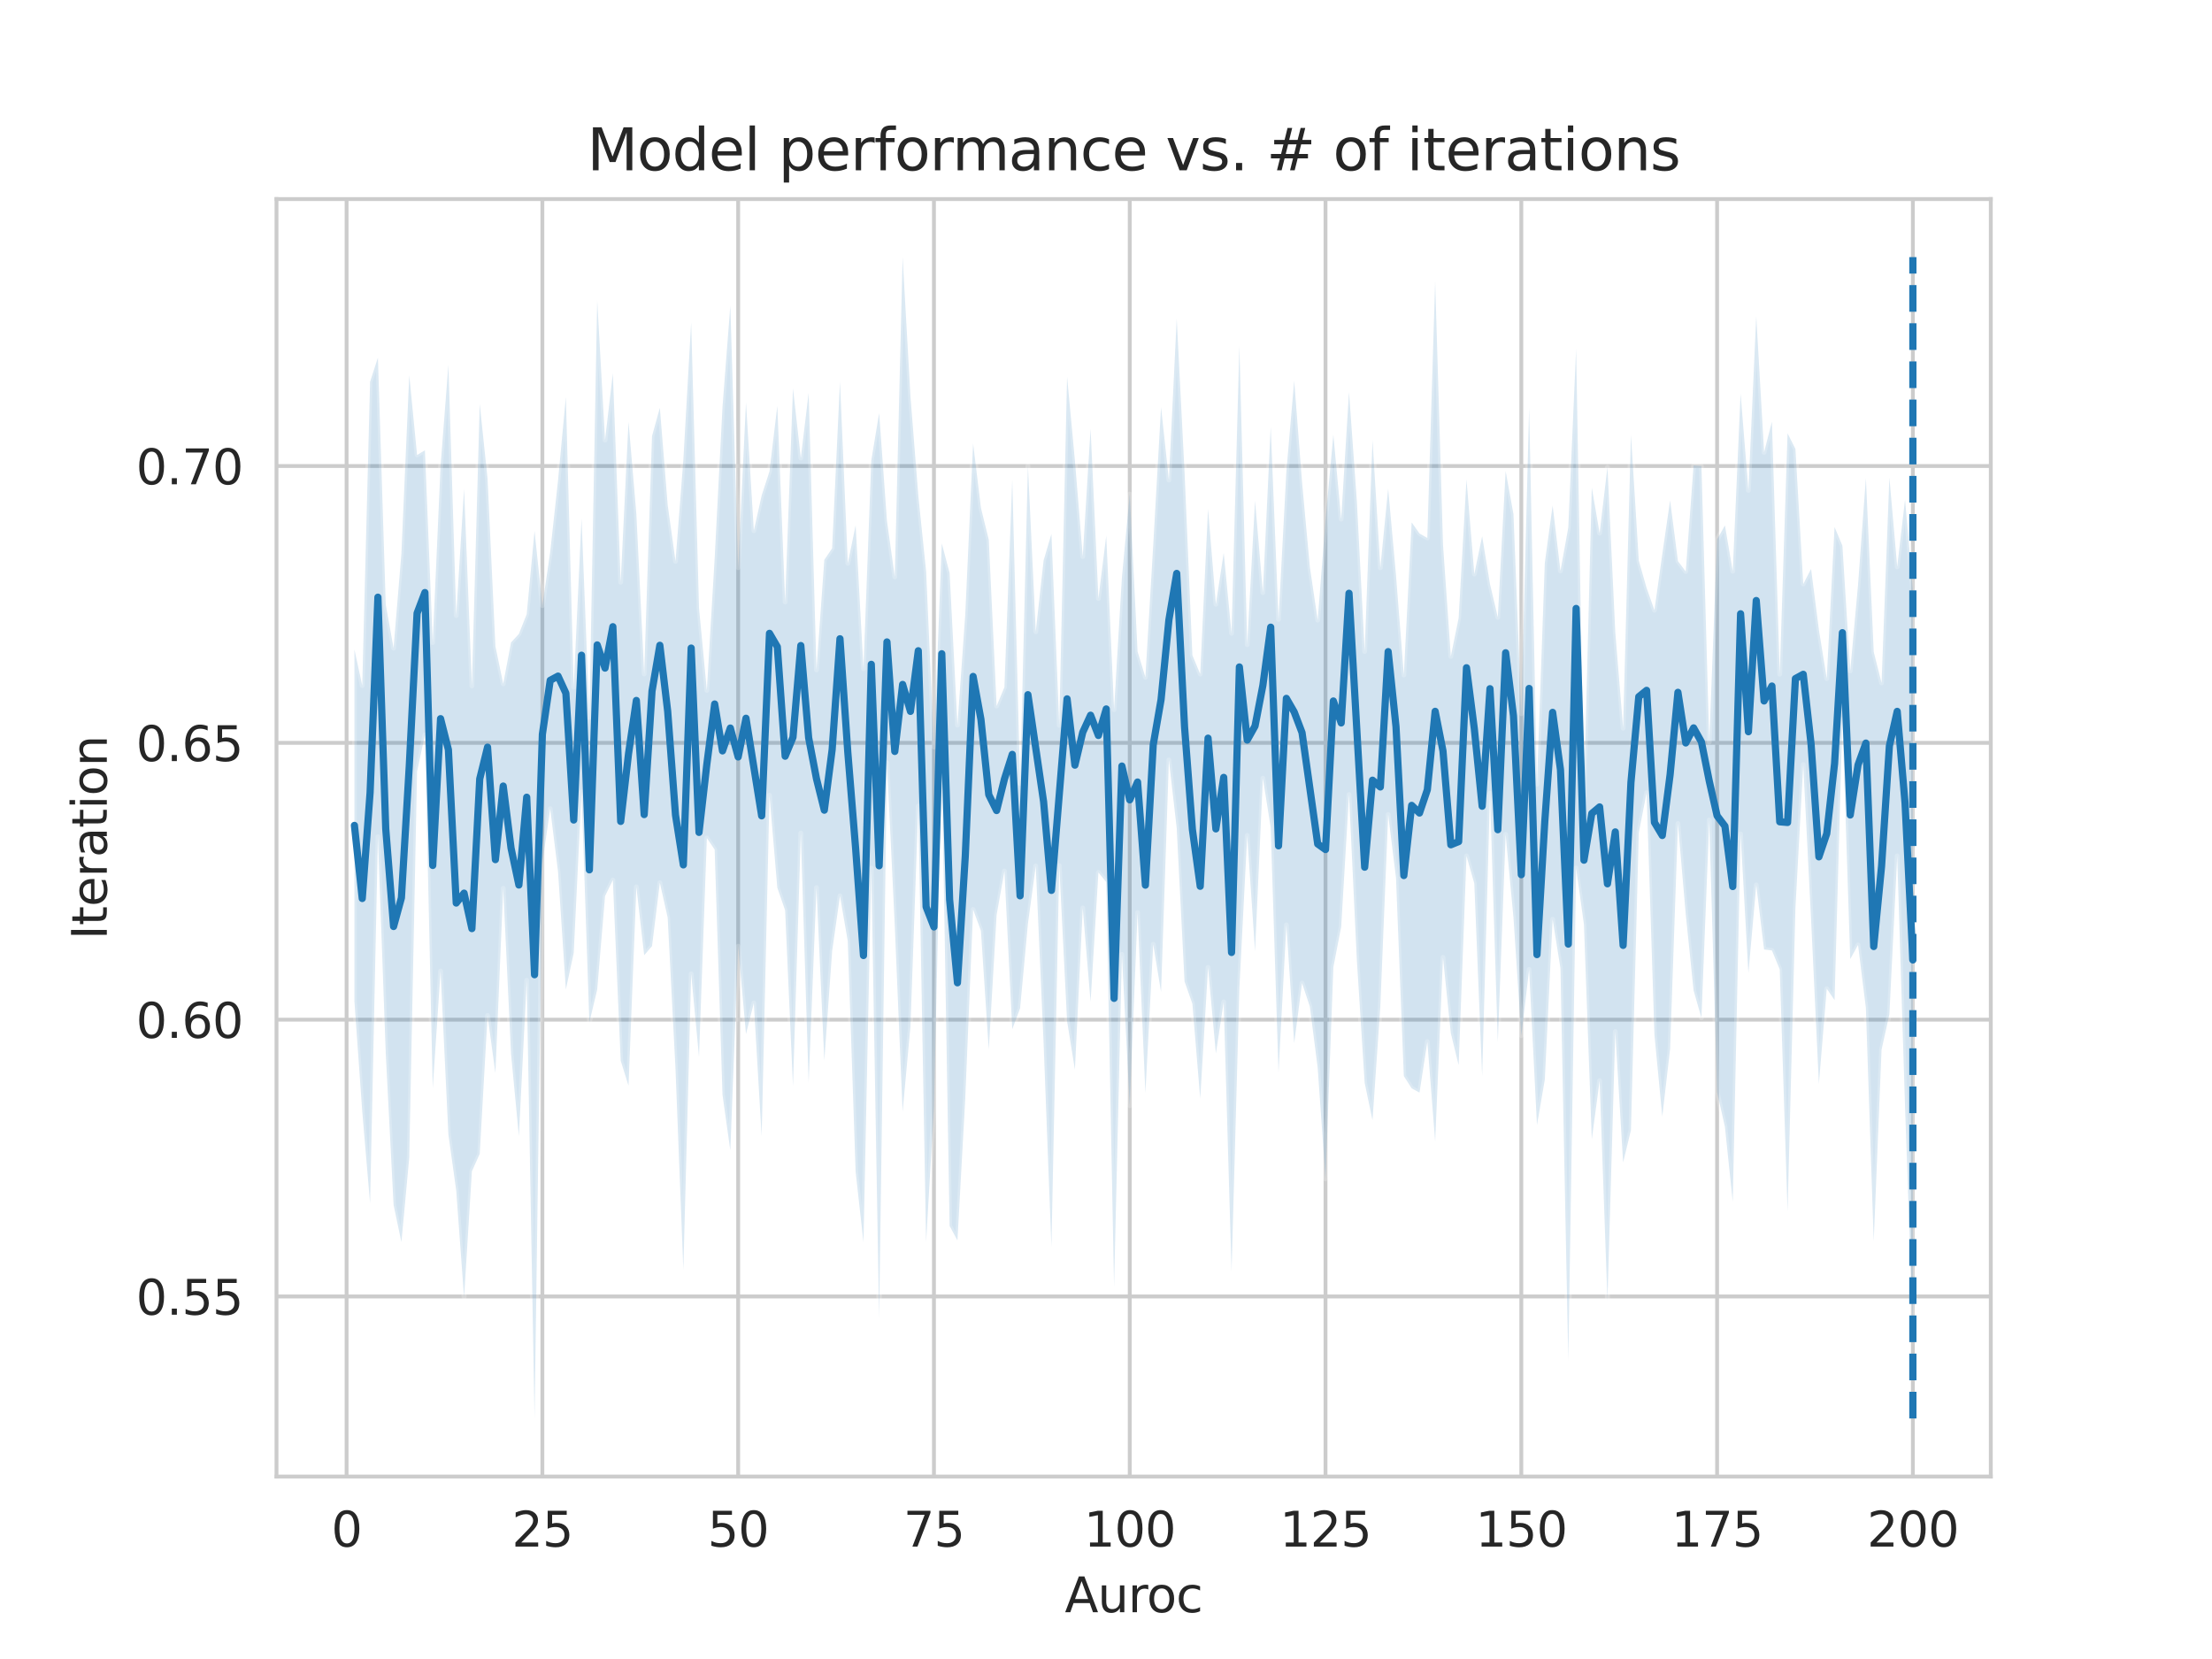 <?xml version="1.0" encoding="utf-8" standalone="no"?>
<!DOCTYPE svg PUBLIC "-//W3C//DTD SVG 1.1//EN"
  "http://www.w3.org/Graphics/SVG/1.1/DTD/svg11.dtd">
<svg height="345.6pt" version="1.1" viewBox="0 0 460.8 345.6" width="460.8pt" xmlns="http://www.w3.org/2000/svg" xmlns:xlink="http://www.w3.org/1999/xlink">
 <defs>
  <style type="text/css">*{stroke-linecap:butt;stroke-linejoin:round;}</style>
 </defs>
 <g id="figure_1">
  <g id="patch_1">
   <path d="M 0 345.6 
L 460.8 345.6 
L 460.8 0 
L 0 0 
z
" style="fill:#ffffff;"/>
  </g>
  <g id="axes_1">
   <g id="patch_2">
    <path d="M 57.6 307.584 
L 414.72 307.584 
L 414.72 41.472 
L 57.6 41.472 
z
" style="fill:#ffffff;"/>
   </g>
   <g id="matplotlib.axis_1">
    <g id="xtick_1">
     <g id="line2d_1">
      <path clip-path="url(#padcd7f8752)" d="M 72.201 307.584 
L 72.201 41.472 
" style="fill:none;stroke:#cccccc;stroke-linecap:round;stroke-width:0.8;"/>
     </g>
     <g id="text_1">
      <!-- 0 -->
      <g style="fill:#262626;" transform="translate(69.02 322.182)scale(0.1 -0.1)">
       <defs>
        <path d="M 2034 4250 
Q 1547 4250 1301 3770 
Q 1056 3291 1056 2328 
Q 1056 1369 1301 889 
Q 1547 409 2034 409 
Q 2525 409 2770 889 
Q 3016 1369 3016 2328 
Q 3016 3291 2770 3770 
Q 2525 4250 2034 4250 
z
M 2034 4750 
Q 2819 4750 3233 4129 
Q 3647 3509 3647 2328 
Q 3647 1150 3233 529 
Q 2819 -91 2034 -91 
Q 1250 -91 836 529 
Q 422 1150 422 2328 
Q 422 3509 836 4129 
Q 1250 4750 2034 4750 
z
" id="DejaVuSans-30" transform="scale(0.016)"/>
       </defs>
       <use xlink:href="#DejaVuSans-30"/>
      </g>
     </g>
    </g>
    <g id="xtick_2">
     <g id="line2d_2">
      <path clip-path="url(#padcd7f8752)" d="M 112.987 307.584 
L 112.987 41.472 
" style="fill:none;stroke:#cccccc;stroke-linecap:round;stroke-width:0.8;"/>
     </g>
     <g id="text_2">
      <!-- 25 -->
      <g style="fill:#262626;" transform="translate(106.625 322.182)scale(0.1 -0.1)">
       <defs>
        <path d="M 1228 531 
L 3431 531 
L 3431 0 
L 469 0 
L 469 531 
Q 828 903 1448 1529 
Q 2069 2156 2228 2338 
Q 2531 2678 2651 2914 
Q 2772 3150 2772 3378 
Q 2772 3750 2511 3984 
Q 2250 4219 1831 4219 
Q 1534 4219 1204 4116 
Q 875 4013 500 3803 
L 500 4441 
Q 881 4594 1212 4672 
Q 1544 4750 1819 4750 
Q 2544 4750 2975 4387 
Q 3406 4025 3406 3419 
Q 3406 3131 3298 2873 
Q 3191 2616 2906 2266 
Q 2828 2175 2409 1742 
Q 1991 1309 1228 531 
z
" id="DejaVuSans-32" transform="scale(0.016)"/>
        <path d="M 691 4666 
L 3169 4666 
L 3169 4134 
L 1269 4134 
L 1269 2991 
Q 1406 3038 1543 3061 
Q 1681 3084 1819 3084 
Q 2600 3084 3056 2656 
Q 3513 2228 3513 1497 
Q 3513 744 3044 326 
Q 2575 -91 1722 -91 
Q 1428 -91 1123 -41 
Q 819 9 494 109 
L 494 744 
Q 775 591 1075 516 
Q 1375 441 1709 441 
Q 2250 441 2565 725 
Q 2881 1009 2881 1497 
Q 2881 1984 2565 2268 
Q 2250 2553 1709 2553 
Q 1456 2553 1204 2497 
Q 953 2441 691 2322 
L 691 4666 
z
" id="DejaVuSans-35" transform="scale(0.016)"/>
       </defs>
       <use xlink:href="#DejaVuSans-32"/>
       <use x="63.623" xlink:href="#DejaVuSans-35"/>
      </g>
     </g>
    </g>
    <g id="xtick_3">
     <g id="line2d_3">
      <path clip-path="url(#padcd7f8752)" d="M 153.773 307.584 
L 153.773 41.472 
" style="fill:none;stroke:#cccccc;stroke-linecap:round;stroke-width:0.8;"/>
     </g>
     <g id="text_3">
      <!-- 50 -->
      <g style="fill:#262626;" transform="translate(147.41 322.182)scale(0.1 -0.1)">
       <use xlink:href="#DejaVuSans-35"/>
       <use x="63.623" xlink:href="#DejaVuSans-30"/>
      </g>
     </g>
    </g>
    <g id="xtick_4">
     <g id="line2d_4">
      <path clip-path="url(#padcd7f8752)" d="M 194.559 307.584 
L 194.559 41.472 
" style="fill:none;stroke:#cccccc;stroke-linecap:round;stroke-width:0.8;"/>
     </g>
     <g id="text_4">
      <!-- 75 -->
      <g style="fill:#262626;" transform="translate(188.196 322.182)scale(0.1 -0.1)">
       <defs>
        <path d="M 525 4666 
L 3525 4666 
L 3525 4397 
L 1831 0 
L 1172 0 
L 2766 4134 
L 525 4134 
L 525 4666 
z
" id="DejaVuSans-37" transform="scale(0.016)"/>
       </defs>
       <use xlink:href="#DejaVuSans-37"/>
       <use x="63.623" xlink:href="#DejaVuSans-35"/>
      </g>
     </g>
    </g>
    <g id="xtick_5">
     <g id="line2d_5">
      <path clip-path="url(#padcd7f8752)" d="M 235.344 307.584 
L 235.344 41.472 
" style="fill:none;stroke:#cccccc;stroke-linecap:round;stroke-width:0.8;"/>
     </g>
     <g id="text_5">
      <!-- 100 -->
      <g style="fill:#262626;" transform="translate(225.801 322.182)scale(0.1 -0.1)">
       <defs>
        <path d="M 794 531 
L 1825 531 
L 1825 4091 
L 703 3866 
L 703 4441 
L 1819 4666 
L 2450 4666 
L 2450 531 
L 3481 531 
L 3481 0 
L 794 0 
L 794 531 
z
" id="DejaVuSans-31" transform="scale(0.016)"/>
       </defs>
       <use xlink:href="#DejaVuSans-31"/>
       <use x="63.623" xlink:href="#DejaVuSans-30"/>
       <use x="127.246" xlink:href="#DejaVuSans-30"/>
      </g>
     </g>
    </g>
    <g id="xtick_6">
     <g id="line2d_6">
      <path clip-path="url(#padcd7f8752)" d="M 276.13 307.584 
L 276.13 41.472 
" style="fill:none;stroke:#cccccc;stroke-linecap:round;stroke-width:0.8;"/>
     </g>
     <g id="text_6">
      <!-- 125 -->
      <g style="fill:#262626;" transform="translate(266.586 322.182)scale(0.1 -0.1)">
       <use xlink:href="#DejaVuSans-31"/>
       <use x="63.623" xlink:href="#DejaVuSans-32"/>
       <use x="127.246" xlink:href="#DejaVuSans-35"/>
      </g>
     </g>
    </g>
    <g id="xtick_7">
     <g id="line2d_7">
      <path clip-path="url(#padcd7f8752)" d="M 316.916 307.584 
L 316.916 41.472 
" style="fill:none;stroke:#cccccc;stroke-linecap:round;stroke-width:0.8;"/>
     </g>
     <g id="text_7">
      <!-- 150 -->
      <g style="fill:#262626;" transform="translate(307.372 322.182)scale(0.1 -0.1)">
       <use xlink:href="#DejaVuSans-31"/>
       <use x="63.623" xlink:href="#DejaVuSans-35"/>
       <use x="127.246" xlink:href="#DejaVuSans-30"/>
      </g>
     </g>
    </g>
    <g id="xtick_8">
     <g id="line2d_8">
      <path clip-path="url(#padcd7f8752)" d="M 357.702 307.584 
L 357.702 41.472 
" style="fill:none;stroke:#cccccc;stroke-linecap:round;stroke-width:0.8;"/>
     </g>
     <g id="text_8">
      <!-- 175 -->
      <g style="fill:#262626;" transform="translate(348.158 322.182)scale(0.1 -0.1)">
       <use xlink:href="#DejaVuSans-31"/>
       <use x="63.623" xlink:href="#DejaVuSans-37"/>
       <use x="127.246" xlink:href="#DejaVuSans-35"/>
      </g>
     </g>
    </g>
    <g id="xtick_9">
     <g id="line2d_9">
      <path clip-path="url(#padcd7f8752)" d="M 398.487 307.584 
L 398.487 41.472 
" style="fill:none;stroke:#cccccc;stroke-linecap:round;stroke-width:0.8;"/>
     </g>
     <g id="text_9">
      <!-- 200 -->
      <g style="fill:#262626;" transform="translate(388.944 322.182)scale(0.1 -0.1)">
       <use xlink:href="#DejaVuSans-32"/>
       <use x="63.623" xlink:href="#DejaVuSans-30"/>
       <use x="127.246" xlink:href="#DejaVuSans-30"/>
      </g>
     </g>
    </g>
    <g id="text_10">
     <!-- Auroc -->
     <g style="fill:#262626;" transform="translate(221.819 335.861)scale(0.1 -0.1)">
      <defs>
       <path d="M 2188 4044 
L 1331 1722 
L 3047 1722 
L 2188 4044 
z
M 1831 4666 
L 2547 4666 
L 4325 0 
L 3669 0 
L 3244 1197 
L 1141 1197 
L 716 0 
L 50 0 
L 1831 4666 
z
" id="DejaVuSans-41" transform="scale(0.016)"/>
       <path d="M 544 1381 
L 544 3500 
L 1119 3500 
L 1119 1403 
Q 1119 906 1312 657 
Q 1506 409 1894 409 
Q 2359 409 2629 706 
Q 2900 1003 2900 1516 
L 2900 3500 
L 3475 3500 
L 3475 0 
L 2900 0 
L 2900 538 
Q 2691 219 2414 64 
Q 2138 -91 1772 -91 
Q 1169 -91 856 284 
Q 544 659 544 1381 
z
M 1991 3584 
L 1991 3584 
z
" id="DejaVuSans-75" transform="scale(0.016)"/>
       <path d="M 2631 2963 
Q 2534 3019 2420 3045 
Q 2306 3072 2169 3072 
Q 1681 3072 1420 2755 
Q 1159 2438 1159 1844 
L 1159 0 
L 581 0 
L 581 3500 
L 1159 3500 
L 1159 2956 
Q 1341 3275 1631 3429 
Q 1922 3584 2338 3584 
Q 2397 3584 2469 3576 
Q 2541 3569 2628 3553 
L 2631 2963 
z
" id="DejaVuSans-72" transform="scale(0.016)"/>
       <path d="M 1959 3097 
Q 1497 3097 1228 2736 
Q 959 2375 959 1747 
Q 959 1119 1226 758 
Q 1494 397 1959 397 
Q 2419 397 2687 759 
Q 2956 1122 2956 1747 
Q 2956 2369 2687 2733 
Q 2419 3097 1959 3097 
z
M 1959 3584 
Q 2709 3584 3137 3096 
Q 3566 2609 3566 1747 
Q 3566 888 3137 398 
Q 2709 -91 1959 -91 
Q 1206 -91 779 398 
Q 353 888 353 1747 
Q 353 2609 779 3096 
Q 1206 3584 1959 3584 
z
" id="DejaVuSans-6f" transform="scale(0.016)"/>
       <path d="M 3122 3366 
L 3122 2828 
Q 2878 2963 2633 3030 
Q 2388 3097 2138 3097 
Q 1578 3097 1268 2742 
Q 959 2388 959 1747 
Q 959 1106 1268 751 
Q 1578 397 2138 397 
Q 2388 397 2633 464 
Q 2878 531 3122 666 
L 3122 134 
Q 2881 22 2623 -34 
Q 2366 -91 2075 -91 
Q 1284 -91 818 406 
Q 353 903 353 1747 
Q 353 2603 823 3093 
Q 1294 3584 2113 3584 
Q 2378 3584 2631 3529 
Q 2884 3475 3122 3366 
z
" id="DejaVuSans-63" transform="scale(0.016)"/>
      </defs>
      <use xlink:href="#DejaVuSans-41"/>
      <use x="68.408" xlink:href="#DejaVuSans-75"/>
      <use x="131.787" xlink:href="#DejaVuSans-72"/>
      <use x="170.65" xlink:href="#DejaVuSans-6f"/>
      <use x="231.832" xlink:href="#DejaVuSans-63"/>
     </g>
    </g>
   </g>
   <g id="matplotlib.axis_2">
    <g id="ytick_1">
     <g id="line2d_10">
      <path clip-path="url(#padcd7f8752)" d="M 57.6 270.078 
L 414.72 270.078 
" style="fill:none;stroke:#cccccc;stroke-linecap:round;stroke-width:0.8;"/>
     </g>
     <g id="text_11">
      <!-- 0.55 -->
      <g style="fill:#262626;" transform="translate(28.334 273.877)scale(0.1 -0.1)">
       <defs>
        <path d="M 684 794 
L 1344 794 
L 1344 0 
L 684 0 
L 684 794 
z
" id="DejaVuSans-2e" transform="scale(0.016)"/>
       </defs>
       <use xlink:href="#DejaVuSans-30"/>
       <use x="63.623" xlink:href="#DejaVuSans-2e"/>
       <use x="95.41" xlink:href="#DejaVuSans-35"/>
       <use x="159.033" xlink:href="#DejaVuSans-35"/>
      </g>
     </g>
    </g>
    <g id="ytick_2">
     <g id="line2d_11">
      <path clip-path="url(#padcd7f8752)" d="M 57.6 212.414 
L 414.72 212.414 
" style="fill:none;stroke:#cccccc;stroke-linecap:round;stroke-width:0.8;"/>
     </g>
     <g id="text_12">
      <!-- 0.60 -->
      <g style="fill:#262626;" transform="translate(28.334 216.213)scale(0.1 -0.1)">
       <defs>
        <path d="M 2113 2584 
Q 1688 2584 1439 2293 
Q 1191 2003 1191 1497 
Q 1191 994 1439 701 
Q 1688 409 2113 409 
Q 2538 409 2786 701 
Q 3034 994 3034 1497 
Q 3034 2003 2786 2293 
Q 2538 2584 2113 2584 
z
M 3366 4563 
L 3366 3988 
Q 3128 4100 2886 4159 
Q 2644 4219 2406 4219 
Q 1781 4219 1451 3797 
Q 1122 3375 1075 2522 
Q 1259 2794 1537 2939 
Q 1816 3084 2150 3084 
Q 2853 3084 3261 2657 
Q 3669 2231 3669 1497 
Q 3669 778 3244 343 
Q 2819 -91 2113 -91 
Q 1303 -91 875 529 
Q 447 1150 447 2328 
Q 447 3434 972 4092 
Q 1497 4750 2381 4750 
Q 2619 4750 2861 4703 
Q 3103 4656 3366 4563 
z
" id="DejaVuSans-36" transform="scale(0.016)"/>
       </defs>
       <use xlink:href="#DejaVuSans-30"/>
       <use x="63.623" xlink:href="#DejaVuSans-2e"/>
       <use x="95.41" xlink:href="#DejaVuSans-36"/>
       <use x="159.033" xlink:href="#DejaVuSans-30"/>
      </g>
     </g>
    </g>
    <g id="ytick_3">
     <g id="line2d_12">
      <path clip-path="url(#padcd7f8752)" d="M 57.6 154.75 
L 414.72 154.75 
" style="fill:none;stroke:#cccccc;stroke-linecap:round;stroke-width:0.8;"/>
     </g>
     <g id="text_13">
      <!-- 0.65 -->
      <g style="fill:#262626;" transform="translate(28.334 158.549)scale(0.1 -0.1)">
       <use xlink:href="#DejaVuSans-30"/>
       <use x="63.623" xlink:href="#DejaVuSans-2e"/>
       <use x="95.41" xlink:href="#DejaVuSans-36"/>
       <use x="159.033" xlink:href="#DejaVuSans-35"/>
      </g>
     </g>
    </g>
    <g id="ytick_4">
     <g id="line2d_13">
      <path clip-path="url(#padcd7f8752)" d="M 57.6 97.085 
L 414.72 97.085 
" style="fill:none;stroke:#cccccc;stroke-linecap:round;stroke-width:0.8;"/>
     </g>
     <g id="text_14">
      <!-- 0.70 -->
      <g style="fill:#262626;" transform="translate(28.334 100.884)scale(0.1 -0.1)">
       <use xlink:href="#DejaVuSans-30"/>
       <use x="63.623" xlink:href="#DejaVuSans-2e"/>
       <use x="95.41" xlink:href="#DejaVuSans-37"/>
       <use x="159.033" xlink:href="#DejaVuSans-30"/>
      </g>
     </g>
    </g>
    <g id="text_15">
     <!-- Iteration -->
     <g style="fill:#262626;" transform="translate(22.255 195.737)rotate(-90)scale(0.1 -0.1)">
      <defs>
       <path d="M 628 4666 
L 1259 4666 
L 1259 0 
L 628 0 
L 628 4666 
z
" id="DejaVuSans-49" transform="scale(0.016)"/>
       <path d="M 1172 4494 
L 1172 3500 
L 2356 3500 
L 2356 3053 
L 1172 3053 
L 1172 1153 
Q 1172 725 1289 603 
Q 1406 481 1766 481 
L 2356 481 
L 2356 0 
L 1766 0 
Q 1100 0 847 248 
Q 594 497 594 1153 
L 594 3053 
L 172 3053 
L 172 3500 
L 594 3500 
L 594 4494 
L 1172 4494 
z
" id="DejaVuSans-74" transform="scale(0.016)"/>
       <path d="M 3597 1894 
L 3597 1613 
L 953 1613 
Q 991 1019 1311 708 
Q 1631 397 2203 397 
Q 2534 397 2845 478 
Q 3156 559 3463 722 
L 3463 178 
Q 3153 47 2828 -22 
Q 2503 -91 2169 -91 
Q 1331 -91 842 396 
Q 353 884 353 1716 
Q 353 2575 817 3079 
Q 1281 3584 2069 3584 
Q 2775 3584 3186 3129 
Q 3597 2675 3597 1894 
z
M 3022 2063 
Q 3016 2534 2758 2815 
Q 2500 3097 2075 3097 
Q 1594 3097 1305 2825 
Q 1016 2553 972 2059 
L 3022 2063 
z
" id="DejaVuSans-65" transform="scale(0.016)"/>
       <path d="M 2194 1759 
Q 1497 1759 1228 1600 
Q 959 1441 959 1056 
Q 959 750 1161 570 
Q 1363 391 1709 391 
Q 2188 391 2477 730 
Q 2766 1069 2766 1631 
L 2766 1759 
L 2194 1759 
z
M 3341 1997 
L 3341 0 
L 2766 0 
L 2766 531 
Q 2569 213 2275 61 
Q 1981 -91 1556 -91 
Q 1019 -91 701 211 
Q 384 513 384 1019 
Q 384 1609 779 1909 
Q 1175 2209 1959 2209 
L 2766 2209 
L 2766 2266 
Q 2766 2663 2505 2880 
Q 2244 3097 1772 3097 
Q 1472 3097 1187 3025 
Q 903 2953 641 2809 
L 641 3341 
Q 956 3463 1253 3523 
Q 1550 3584 1831 3584 
Q 2591 3584 2966 3190 
Q 3341 2797 3341 1997 
z
" id="DejaVuSans-61" transform="scale(0.016)"/>
       <path d="M 603 3500 
L 1178 3500 
L 1178 0 
L 603 0 
L 603 3500 
z
M 603 4863 
L 1178 4863 
L 1178 4134 
L 603 4134 
L 603 4863 
z
" id="DejaVuSans-69" transform="scale(0.016)"/>
       <path d="M 3513 2113 
L 3513 0 
L 2938 0 
L 2938 2094 
Q 2938 2591 2744 2837 
Q 2550 3084 2163 3084 
Q 1697 3084 1428 2787 
Q 1159 2491 1159 1978 
L 1159 0 
L 581 0 
L 581 3500 
L 1159 3500 
L 1159 2956 
Q 1366 3272 1645 3428 
Q 1925 3584 2291 3584 
Q 2894 3584 3203 3211 
Q 3513 2838 3513 2113 
z
" id="DejaVuSans-6e" transform="scale(0.016)"/>
      </defs>
      <use xlink:href="#DejaVuSans-49"/>
      <use x="29.492" xlink:href="#DejaVuSans-74"/>
      <use x="68.701" xlink:href="#DejaVuSans-65"/>
      <use x="130.225" xlink:href="#DejaVuSans-72"/>
      <use x="171.338" xlink:href="#DejaVuSans-61"/>
      <use x="232.617" xlink:href="#DejaVuSans-74"/>
      <use x="271.826" xlink:href="#DejaVuSans-69"/>
      <use x="299.609" xlink:href="#DejaVuSans-6f"/>
      <use x="360.791" xlink:href="#DejaVuSans-6e"/>
     </g>
    </g>
   </g>
   <g id="PolyCollection_1">
    <defs>
     <path d="M 73.833 -210.291 
L 73.833 -137.019 
L 75.464 -114.08 
L 77.096 -94.92 
L 78.727 -171.296 
L 80.358 -126.254 
L 81.99 -94.61 
L 83.621 -86.852 
L 85.253 -104.444 
L 86.884 -184.893 
L 88.516 -192.52 
L 90.147 -118.896 
L 91.778 -143.313 
L 93.41 -109.271 
L 95.041 -97.609 
L 96.673 -75.314 
L 98.304 -101.603 
L 99.936 -105.232 
L 101.567 -134.059 
L 103.198 -122.069 
L 104.83 -160.561 
L 106.461 -126.072 
L 108.093 -108.936 
L 109.724 -141.395 
L 111.356 -50.112 
L 112.987 -165.823 
L 114.618 -177.142 
L 116.25 -164.004 
L 117.881 -139.486 
L 119.513 -147.093 
L 121.144 -180.618 
L 122.776 -132.623 
L 124.407 -139.455 
L 126.038 -158.93 
L 127.67 -162.279 
L 129.301 -124.656 
L 130.933 -119.425 
L 132.564 -160.857 
L 134.196 -146.615 
L 135.827 -148.503 
L 137.458 -161.716 
L 139.09 -154.449 
L 140.721 -122.94 
L 142.353 -81.109 
L 143.984 -142.73 
L 145.616 -125.481 
L 147.247 -171.027 
L 148.879 -168.616 
L 150.51 -117.554 
L 152.141 -105.945 
L 153.773 -148.485 
L 155.404 -130.195 
L 157.036 -136.659 
L 158.667 -108.916 
L 160.299 -179.931 
L 161.93 -160.676 
L 163.561 -155.952 
L 165.193 -119.311 
L 166.824 -172.07 
L 168.456 -120.055 
L 170.087 -160.714 
L 171.719 -124.691 
L 173.35 -147.489 
L 174.981 -158.979 
L 176.613 -149.531 
L 178.244 -101.535 
L 179.876 -86.808 
L 181.507 -164.749 
L 183.139 -70.944 
L 184.77 -186.694 
L 186.401 -152.704 
L 188.033 -114.008 
L 189.664 -131.808 
L 191.296 -177.678 
L 192.927 -86.847 
L 194.559 -115.038 
L 196.19 -186.417 
L 197.821 -90.217 
L 199.453 -87.198 
L 201.084 -116.89 
L 202.716 -156.154 
L 204.347 -151.694 
L 205.979 -126.946 
L 207.61 -154.987 
L 209.241 -164.152 
L 210.873 -131.211 
L 212.504 -135.564 
L 214.136 -153.19 
L 215.767 -165.214 
L 217.399 -128.357 
L 219.03 -85.86 
L 220.661 -165.269 
L 222.293 -132.9 
L 223.924 -122.78 
L 225.556 -156.445 
L 227.187 -136.938 
L 228.819 -163.853 
L 230.45 -161.844 
L 232.081 -77.485 
L 233.713 -146.787 
L 235.344 -115.262 
L 236.976 -155.507 
L 238.607 -117.913 
L 240.239 -148.89 
L 241.87 -138.951 
L 243.501 -187.301 
L 245.133 -173.075 
L 246.764 -141.139 
L 248.396 -136.515 
L 250.027 -116.762 
L 251.659 -144.081 
L 253.29 -126.144 
L 254.921 -136.89 
L 256.553 -80.713 
L 258.184 -139.763 
L 259.816 -171.575 
L 261.447 -147.413 
L 263.079 -183.505 
L 264.71 -173.234 
L 266.341 -122.234 
L 267.973 -152.922 
L 269.604 -128.279 
L 271.236 -140.806 
L 272.867 -135.924 
L 274.499 -123.17 
L 276.13 -100.021 
L 277.761 -144.113 
L 279.393 -152.55 
L 281.024 -180.078 
L 282.656 -145.654 
L 284.287 -120.015 
L 285.919 -112.243 
L 287.55 -136.003 
L 289.181 -175.928 
L 290.813 -162.745 
L 292.444 -121.439 
L 294.076 -118.881 
L 295.707 -117.997 
L 297.339 -128.618 
L 298.97 -107.839 
L 300.601 -146.16 
L 302.233 -130.379 
L 303.864 -123.708 
L 305.496 -167.293 
L 307.127 -161.563 
L 308.759 -121.425 
L 310.39 -180.345 
L 312.021 -128.522 
L 313.653 -171.778 
L 315.284 -154.479 
L 316.916 -129.848 
L 318.547 -143.654 
L 320.179 -111.224 
L 321.81 -120.7 
L 323.441 -154.111 
L 325.073 -143.902 
L 326.704 -62.154 
L 328.336 -164.773 
L 329.967 -152.994 
L 331.599 -108.25 
L 333.23 -120.487 
L 334.862 -74.686 
L 336.493 -130.721 
L 338.124 -103.438 
L 339.756 -110.177 
L 341.387 -172.118 
L 343.019 -180.475 
L 344.65 -130.085 
L 346.282 -112.999 
L 347.913 -127.094 
L 349.544 -174.037 
L 351.176 -155.127 
L 352.807 -139.271 
L 354.439 -133.563 
L 356.07 -174.77 
L 357.702 -118.083 
L 359.333 -110.863 
L 360.964 -95.251 
L 362.596 -171.875 
L 364.227 -142.896 
L 365.859 -161.26 
L 367.49 -147.804 
L 369.122 -147.611 
L 370.753 -143.662 
L 372.384 -93.204 
L 374.016 -156.399 
L 375.647 -186.337 
L 377.279 -154.141 
L 378.91 -119.818 
L 380.542 -139.638 
L 382.173 -137.264 
L 383.804 -195.67 
L 385.436 -145.802 
L 387.067 -148.756 
L 388.699 -135.629 
L 390.33 -87.034 
L 391.962 -126.948 
L 393.593 -134.305 
L 395.224 -167.303 
L 396.856 -115.058 
L 398.487 -68.611 
L 398.487 -222.634 
L 398.487 -222.634 
L 396.856 -241.527 
L 395.224 -227.515 
L 393.593 -246.121 
L 391.962 -203.322 
L 390.33 -209.81 
L 388.699 -245.969 
L 387.067 -223.788 
L 385.436 -205.839 
L 383.804 -231.927 
L 382.173 -235.809 
L 380.542 -204.232 
L 378.91 -214.39 
L 377.279 -227.075 
L 375.647 -223.93 
L 374.016 -252.078 
L 372.384 -255.324 
L 370.753 -205.148 
L 369.122 -257.762 
L 367.49 -251.352 
L 365.859 -279.739 
L 364.227 -243.439 
L 362.596 -263.602 
L 360.964 -226.585 
L 359.333 -236.143 
L 357.702 -233.241 
L 356.07 -190.995 
L 354.439 -248.515 
L 352.807 -248.663 
L 351.176 -226.54 
L 349.544 -228.71 
L 347.913 -241.351 
L 346.282 -230.109 
L 344.65 -218.474 
L 343.019 -223.099 
L 341.387 -228.812 
L 339.756 -255.041 
L 338.124 -193.888 
L 336.493 -213.875 
L 334.862 -248.288 
L 333.23 -234.521 
L 331.599 -244.019 
L 329.967 -179.822 
L 328.336 -272.92 
L 326.704 -235.706 
L 325.073 -226.659 
L 323.441 -240.289 
L 321.81 -228.295 
L 320.179 -182.249 
L 318.547 -260.707 
L 316.916 -196.915 
L 315.284 -238.484 
L 313.653 -247.45 
L 312.021 -216.995 
L 310.39 -223.92 
L 308.759 -233.875 
L 307.127 -226.014 
L 305.496 -245.702 
L 303.864 -216.846 
L 302.233 -208.852 
L 300.601 -232.164 
L 298.97 -286.996 
L 297.339 -233.532 
L 295.707 -234.465 
L 294.076 -236.771 
L 292.444 -204.979 
L 290.813 -225.698 
L 289.181 -243.781 
L 287.55 -227.317 
L 285.919 -253.901 
L 284.287 -209.878 
L 282.656 -241.148 
L 281.024 -263.943 
L 279.393 -237.449 
L 277.761 -255.028 
L 276.13 -237.224 
L 274.499 -216.409 
L 272.867 -227.468 
L 271.236 -245.164 
L 269.604 -266.284 
L 267.973 -247.31 
L 266.341 -216.561 
L 264.71 -256.66 
L 263.079 -222.141 
L 261.447 -241.286 
L 259.816 -211.286 
L 258.184 -273.555 
L 256.553 -213.654 
L 254.921 -230.419 
L 253.29 -219.708 
L 251.659 -239.577 
L 250.027 -205.178 
L 248.396 -209.104 
L 246.764 -247.164 
L 245.133 -279.217 
L 243.501 -245.587 
L 241.87 -260.778 
L 240.239 -232.006 
L 238.607 -204.501 
L 236.976 -209.872 
L 235.344 -242.682 
L 233.713 -225.247 
L 232.081 -197.763 
L 230.45 -233.979 
L 228.819 -220.921 
L 227.187 -256.28 
L 225.556 -229.662 
L 223.924 -249.625 
L 222.293 -267.125 
L 220.661 -194.518 
L 219.03 -234.375 
L 217.399 -228.825 
L 215.767 -213.997 
L 214.136 -248.576 
L 212.504 -182.406 
L 210.873 -245.69 
L 209.241 -202.45 
L 207.61 -198.517 
L 205.979 -233.153 
L 204.347 -239.787 
L 202.716 -253.216 
L 201.084 -217.581 
L 199.453 -194.533 
L 197.821 -226.224 
L 196.19 -232.406 
L 194.559 -189.97 
L 192.927 -226.525 
L 191.296 -242.395 
L 189.664 -263.01 
L 188.033 -292.032 
L 186.401 -225.421 
L 184.77 -237.053 
L 183.139 -259.541 
L 181.507 -249.667 
L 179.876 -206.285 
L 178.244 -236.169 
L 176.613 -228.24 
L 174.981 -266.093 
L 173.35 -231.376 
L 171.719 -228.961 
L 170.087 -206.033 
L 168.456 -263.749 
L 166.824 -250.168 
L 165.193 -264.702 
L 163.561 -220.185 
L 161.93 -261.051 
L 160.299 -247.398 
L 158.667 -242.374 
L 157.036 -235.043 
L 155.404 -261.757 
L 153.773 -227.341 
L 152.141 -281.923 
L 150.51 -260.796 
L 148.879 -229.273 
L 147.247 -201.78 
L 145.616 -218.913 
L 143.984 -278.462 
L 142.353 -249.744 
L 140.721 -228.664 
L 139.09 -240.396 
L 137.458 -260.632 
L 135.827 -254.739 
L 134.196 -205.199 
L 132.564 -238.51 
L 130.933 -257.736 
L 129.301 -224.313 
L 127.67 -267.813 
L 126.038 -253.909 
L 124.407 -283.046 
L 122.776 -196.166 
L 121.144 -237.596 
L 119.513 -202.457 
L 117.881 -262.91 
L 116.25 -245.508 
L 114.618 -230.603 
L 112.987 -219.433 
L 111.356 -234.981 
L 109.724 -217.653 
L 108.093 -213.535 
L 106.461 -211.768 
L 104.83 -203.141 
L 103.198 -210.978 
L 101.567 -245.854 
L 99.936 -261.459 
L 98.304 -202.704 
L 96.673 -243.77 
L 95.041 -217.349 
L 93.41 -269.583 
L 91.778 -248.466 
L 90.147 -211.729 
L 88.516 -251.803 
L 86.884 -250.814 
L 85.253 -267.414 
L 83.621 -230.265 
L 81.99 -210.578 
L 80.358 -219.65 
L 78.727 -271.095 
L 77.096 -266.076 
L 75.464 -202.779 
L 73.833 -210.291 
z
" id="m41305e2172" style="stroke:#ffffff;stroke-opacity:0.2;"/>
    </defs>
    <g clip-path="url(#padcd7f8752)">
     <use style="fill:#1f77b4;fill-opacity:0.2;stroke:#ffffff;stroke-opacity:0.2;" x="0" xlink:href="#m41305e2172" y="345.6"/>
    </g>
   </g>
   <g id="LineCollection_1">
    <path clip-path="url(#padcd7f8752)" d="M 398.487 295.488 
L 398.487 53.568 
" style="fill:none;stroke:#1f77b4;stroke-dasharray:5.55,2.4;stroke-dashoffset:0;stroke-width:1.5;"/>
   </g>
   <g id="line2d_14">
    <path clip-path="url(#padcd7f8752)" d="M 73.833 171.945 
L 75.464 187.171 
L 77.096 165.102 
L 78.727 124.405 
L 80.358 172.648 
L 81.99 193.006 
L 83.621 187.041 
L 85.253 159.671 
L 86.884 127.747 
L 88.516 123.438 
L 90.147 180.287 
L 91.778 149.711 
L 93.41 156.173 
L 95.041 188.121 
L 96.673 186.058 
L 98.304 193.447 
L 99.936 162.255 
L 101.567 155.644 
L 103.198 179.077 
L 104.83 163.749 
L 106.461 176.68 
L 108.093 184.365 
L 109.724 166.076 
L 111.356 203.054 
L 112.987 152.972 
L 114.618 141.727 
L 116.25 140.844 
L 117.881 144.402 
L 119.513 170.825 
L 121.144 136.493 
L 122.776 181.206 
L 124.407 134.349 
L 126.038 139.18 
L 127.67 130.554 
L 129.301 171.115 
L 130.933 157.02 
L 132.564 145.917 
L 134.196 169.693 
L 135.827 143.979 
L 137.458 134.426 
L 139.09 148.178 
L 140.721 169.798 
L 142.353 180.174 
L 143.984 135.004 
L 145.616 173.403 
L 147.247 159.196 
L 148.879 146.655 
L 150.51 156.425 
L 152.141 151.666 
L 153.773 157.687 
L 155.404 149.624 
L 158.667 169.955 
L 160.299 131.935 
L 161.93 134.736 
L 163.561 157.532 
L 165.193 153.593 
L 166.824 134.481 
L 168.456 153.698 
L 170.087 162.226 
L 171.719 168.774 
L 173.35 156.167 
L 174.981 133.064 
L 176.613 156.714 
L 178.244 176.748 
L 179.876 199.053 
L 181.507 138.392 
L 183.139 180.357 
L 184.77 133.726 
L 186.401 156.537 
L 188.033 142.58 
L 189.664 148.191 
L 191.296 135.563 
L 192.927 188.914 
L 194.559 193.096 
L 196.19 136.188 
L 197.821 187.38 
L 199.453 204.734 
L 201.084 178.365 
L 202.716 140.915 
L 204.347 149.86 
L 205.979 165.551 
L 207.61 168.848 
L 209.241 162.299 
L 210.873 157.15 
L 212.504 186.615 
L 214.136 144.717 
L 217.399 167.009 
L 219.03 185.482 
L 222.293 145.587 
L 223.924 159.397 
L 225.556 152.547 
L 227.187 148.991 
L 228.819 153.213 
L 230.45 147.688 
L 232.081 207.976 
L 233.713 159.583 
L 235.344 166.628 
L 236.976 162.911 
L 238.607 184.393 
L 240.239 155.152 
L 241.87 145.736 
L 243.501 129.156 
L 245.133 119.454 
L 246.764 151.449 
L 248.396 172.791 
L 250.027 184.63 
L 251.659 153.771 
L 253.29 172.674 
L 254.921 161.946 
L 256.553 198.416 
L 258.184 138.941 
L 259.816 154.17 
L 261.447 151.25 
L 263.079 142.777 
L 264.71 130.653 
L 266.341 176.202 
L 267.973 145.484 
L 269.604 148.319 
L 271.236 152.615 
L 274.499 175.811 
L 276.13 176.977 
L 277.761 146.03 
L 279.393 150.601 
L 281.024 123.589 
L 284.287 180.654 
L 285.919 162.528 
L 287.55 163.94 
L 289.181 135.745 
L 290.813 151.379 
L 292.444 182.391 
L 294.076 167.774 
L 295.707 169.369 
L 297.339 164.525 
L 298.97 148.183 
L 300.601 156.438 
L 302.233 175.984 
L 303.864 175.323 
L 305.496 139.103 
L 307.127 151.811 
L 308.759 167.95 
L 310.39 143.468 
L 312.021 172.842 
L 313.653 135.986 
L 315.284 149.118 
L 316.916 182.218 
L 318.547 143.419 
L 320.179 198.863 
L 321.81 171.102 
L 323.441 148.4 
L 325.073 160.319 
L 326.704 196.67 
L 328.336 126.753 
L 329.967 179.192 
L 331.599 169.465 
L 333.23 168.096 
L 334.862 184.113 
L 336.493 173.302 
L 338.124 196.937 
L 339.756 162.991 
L 341.387 145.135 
L 343.019 143.813 
L 344.65 171.32 
L 346.282 174.046 
L 347.913 161.377 
L 349.544 144.226 
L 351.176 154.767 
L 352.807 151.633 
L 354.439 154.561 
L 356.07 162.717 
L 357.702 169.938 
L 359.333 172.097 
L 360.964 184.682 
L 362.596 127.861 
L 364.227 152.433 
L 365.859 125.101 
L 367.49 146.022 
L 369.122 142.913 
L 370.753 171.195 
L 372.384 171.336 
L 374.016 141.362 
L 375.647 140.467 
L 377.279 154.992 
L 378.91 178.496 
L 380.542 173.665 
L 382.173 159.064 
L 383.804 131.801 
L 385.436 169.779 
L 387.067 159.328 
L 388.699 154.801 
L 390.33 197.178 
L 391.962 180.465 
L 393.593 155.387 
L 395.224 148.191 
L 396.856 167.307 
L 398.487 199.977 
L 398.487 199.977 
" style="fill:none;stroke:#1f77b4;stroke-linecap:round;stroke-width:1.5;"/>
   </g>
   <g id="patch_3">
    <path d="M 57.6 307.584 
L 57.6 41.472 
" style="fill:none;stroke:#cccccc;stroke-linecap:square;stroke-linejoin:miter;stroke-width:0.8;"/>
   </g>
   <g id="patch_4">
    <path d="M 414.72 307.584 
L 414.72 41.472 
" style="fill:none;stroke:#cccccc;stroke-linecap:square;stroke-linejoin:miter;stroke-width:0.8;"/>
   </g>
   <g id="patch_5">
    <path d="M 57.6 307.584 
L 414.72 307.584 
" style="fill:none;stroke:#cccccc;stroke-linecap:square;stroke-linejoin:miter;stroke-width:0.8;"/>
   </g>
   <g id="patch_6">
    <path d="M 57.6 41.472 
L 414.72 41.472 
" style="fill:none;stroke:#cccccc;stroke-linecap:square;stroke-linejoin:miter;stroke-width:0.8;"/>
   </g>
   <g id="text_16">
    <!-- Model performance vs. # of iterations -->
    <g style="fill:#262626;" transform="translate(122.315 35.472)scale(0.12 -0.12)">
     <defs>
      <path d="M 628 4666 
L 1569 4666 
L 2759 1491 
L 3956 4666 
L 4897 4666 
L 4897 0 
L 4281 0 
L 4281 4097 
L 3078 897 
L 2444 897 
L 1241 4097 
L 1241 0 
L 628 0 
L 628 4666 
z
" id="DejaVuSans-4d" transform="scale(0.016)"/>
      <path d="M 2906 2969 
L 2906 4863 
L 3481 4863 
L 3481 0 
L 2906 0 
L 2906 525 
Q 2725 213 2448 61 
Q 2172 -91 1784 -91 
Q 1150 -91 751 415 
Q 353 922 353 1747 
Q 353 2572 751 3078 
Q 1150 3584 1784 3584 
Q 2172 3584 2448 3432 
Q 2725 3281 2906 2969 
z
M 947 1747 
Q 947 1113 1208 752 
Q 1469 391 1925 391 
Q 2381 391 2643 752 
Q 2906 1113 2906 1747 
Q 2906 2381 2643 2742 
Q 2381 3103 1925 3103 
Q 1469 3103 1208 2742 
Q 947 2381 947 1747 
z
" id="DejaVuSans-64" transform="scale(0.016)"/>
      <path d="M 603 4863 
L 1178 4863 
L 1178 0 
L 603 0 
L 603 4863 
z
" id="DejaVuSans-6c" transform="scale(0.016)"/>
      <path id="DejaVuSans-20" transform="scale(0.016)"/>
      <path d="M 1159 525 
L 1159 -1331 
L 581 -1331 
L 581 3500 
L 1159 3500 
L 1159 2969 
Q 1341 3281 1617 3432 
Q 1894 3584 2278 3584 
Q 2916 3584 3314 3078 
Q 3713 2572 3713 1747 
Q 3713 922 3314 415 
Q 2916 -91 2278 -91 
Q 1894 -91 1617 61 
Q 1341 213 1159 525 
z
M 3116 1747 
Q 3116 2381 2855 2742 
Q 2594 3103 2138 3103 
Q 1681 3103 1420 2742 
Q 1159 2381 1159 1747 
Q 1159 1113 1420 752 
Q 1681 391 2138 391 
Q 2594 391 2855 752 
Q 3116 1113 3116 1747 
z
" id="DejaVuSans-70" transform="scale(0.016)"/>
      <path d="M 2375 4863 
L 2375 4384 
L 1825 4384 
Q 1516 4384 1395 4259 
Q 1275 4134 1275 3809 
L 1275 3500 
L 2222 3500 
L 2222 3053 
L 1275 3053 
L 1275 0 
L 697 0 
L 697 3053 
L 147 3053 
L 147 3500 
L 697 3500 
L 697 3744 
Q 697 4328 969 4595 
Q 1241 4863 1831 4863 
L 2375 4863 
z
" id="DejaVuSans-66" transform="scale(0.016)"/>
      <path d="M 3328 2828 
Q 3544 3216 3844 3400 
Q 4144 3584 4550 3584 
Q 5097 3584 5394 3201 
Q 5691 2819 5691 2113 
L 5691 0 
L 5113 0 
L 5113 2094 
Q 5113 2597 4934 2840 
Q 4756 3084 4391 3084 
Q 3944 3084 3684 2787 
Q 3425 2491 3425 1978 
L 3425 0 
L 2847 0 
L 2847 2094 
Q 2847 2600 2669 2842 
Q 2491 3084 2119 3084 
Q 1678 3084 1418 2786 
Q 1159 2488 1159 1978 
L 1159 0 
L 581 0 
L 581 3500 
L 1159 3500 
L 1159 2956 
Q 1356 3278 1631 3431 
Q 1906 3584 2284 3584 
Q 2666 3584 2933 3390 
Q 3200 3197 3328 2828 
z
" id="DejaVuSans-6d" transform="scale(0.016)"/>
      <path d="M 191 3500 
L 800 3500 
L 1894 563 
L 2988 3500 
L 3597 3500 
L 2284 0 
L 1503 0 
L 191 3500 
z
" id="DejaVuSans-76" transform="scale(0.016)"/>
      <path d="M 2834 3397 
L 2834 2853 
Q 2591 2978 2328 3040 
Q 2066 3103 1784 3103 
Q 1356 3103 1142 2972 
Q 928 2841 928 2578 
Q 928 2378 1081 2264 
Q 1234 2150 1697 2047 
L 1894 2003 
Q 2506 1872 2764 1633 
Q 3022 1394 3022 966 
Q 3022 478 2636 193 
Q 2250 -91 1575 -91 
Q 1294 -91 989 -36 
Q 684 19 347 128 
L 347 722 
Q 666 556 975 473 
Q 1284 391 1588 391 
Q 1994 391 2212 530 
Q 2431 669 2431 922 
Q 2431 1156 2273 1281 
Q 2116 1406 1581 1522 
L 1381 1569 
Q 847 1681 609 1914 
Q 372 2147 372 2553 
Q 372 3047 722 3315 
Q 1072 3584 1716 3584 
Q 2034 3584 2315 3537 
Q 2597 3491 2834 3397 
z
" id="DejaVuSans-73" transform="scale(0.016)"/>
      <path d="M 3272 2816 
L 2363 2816 
L 2100 1772 
L 3016 1772 
L 3272 2816 
z
M 2803 4594 
L 2478 3297 
L 3391 3297 
L 3719 4594 
L 4219 4594 
L 3897 3297 
L 4872 3297 
L 4872 2816 
L 3775 2816 
L 3519 1772 
L 4513 1772 
L 4513 1294 
L 3397 1294 
L 3072 0 
L 2572 0 
L 2894 1294 
L 1978 1294 
L 1656 0 
L 1153 0 
L 1478 1294 
L 494 1294 
L 494 1772 
L 1594 1772 
L 1856 2816 
L 850 2816 
L 850 3297 
L 1978 3297 
L 2297 4594 
L 2803 4594 
z
" id="DejaVuSans-23" transform="scale(0.016)"/>
     </defs>
     <use xlink:href="#DejaVuSans-4d"/>
     <use x="86.279" xlink:href="#DejaVuSans-6f"/>
     <use x="147.461" xlink:href="#DejaVuSans-64"/>
     <use x="210.938" xlink:href="#DejaVuSans-65"/>
     <use x="272.461" xlink:href="#DejaVuSans-6c"/>
     <use x="300.244" xlink:href="#DejaVuSans-20"/>
     <use x="332.031" xlink:href="#DejaVuSans-70"/>
     <use x="395.508" xlink:href="#DejaVuSans-65"/>
     <use x="457.031" xlink:href="#DejaVuSans-72"/>
     <use x="498.145" xlink:href="#DejaVuSans-66"/>
     <use x="533.35" xlink:href="#DejaVuSans-6f"/>
     <use x="594.531" xlink:href="#DejaVuSans-72"/>
     <use x="633.895" xlink:href="#DejaVuSans-6d"/>
     <use x="731.307" xlink:href="#DejaVuSans-61"/>
     <use x="792.586" xlink:href="#DejaVuSans-6e"/>
     <use x="855.965" xlink:href="#DejaVuSans-63"/>
     <use x="910.945" xlink:href="#DejaVuSans-65"/>
     <use x="972.469" xlink:href="#DejaVuSans-20"/>
     <use x="1004.256" xlink:href="#DejaVuSans-76"/>
     <use x="1063.436" xlink:href="#DejaVuSans-73"/>
     <use x="1115.535" xlink:href="#DejaVuSans-2e"/>
     <use x="1147.322" xlink:href="#DejaVuSans-20"/>
     <use x="1179.109" xlink:href="#DejaVuSans-23"/>
     <use x="1262.898" xlink:href="#DejaVuSans-20"/>
     <use x="1294.686" xlink:href="#DejaVuSans-6f"/>
     <use x="1355.867" xlink:href="#DejaVuSans-66"/>
     <use x="1391.072" xlink:href="#DejaVuSans-20"/>
     <use x="1422.859" xlink:href="#DejaVuSans-69"/>
     <use x="1450.643" xlink:href="#DejaVuSans-74"/>
     <use x="1489.852" xlink:href="#DejaVuSans-65"/>
     <use x="1551.375" xlink:href="#DejaVuSans-72"/>
     <use x="1592.488" xlink:href="#DejaVuSans-61"/>
     <use x="1653.768" xlink:href="#DejaVuSans-74"/>
     <use x="1692.977" xlink:href="#DejaVuSans-69"/>
     <use x="1720.76" xlink:href="#DejaVuSans-6f"/>
     <use x="1781.941" xlink:href="#DejaVuSans-6e"/>
     <use x="1845.32" xlink:href="#DejaVuSans-73"/>
    </g>
   </g>
  </g>
 </g>
 <defs>
  <clipPath id="padcd7f8752">
   <rect height="266.112" width="357.12" x="57.6" y="41.472"/>
  </clipPath>
 </defs>
</svg>
